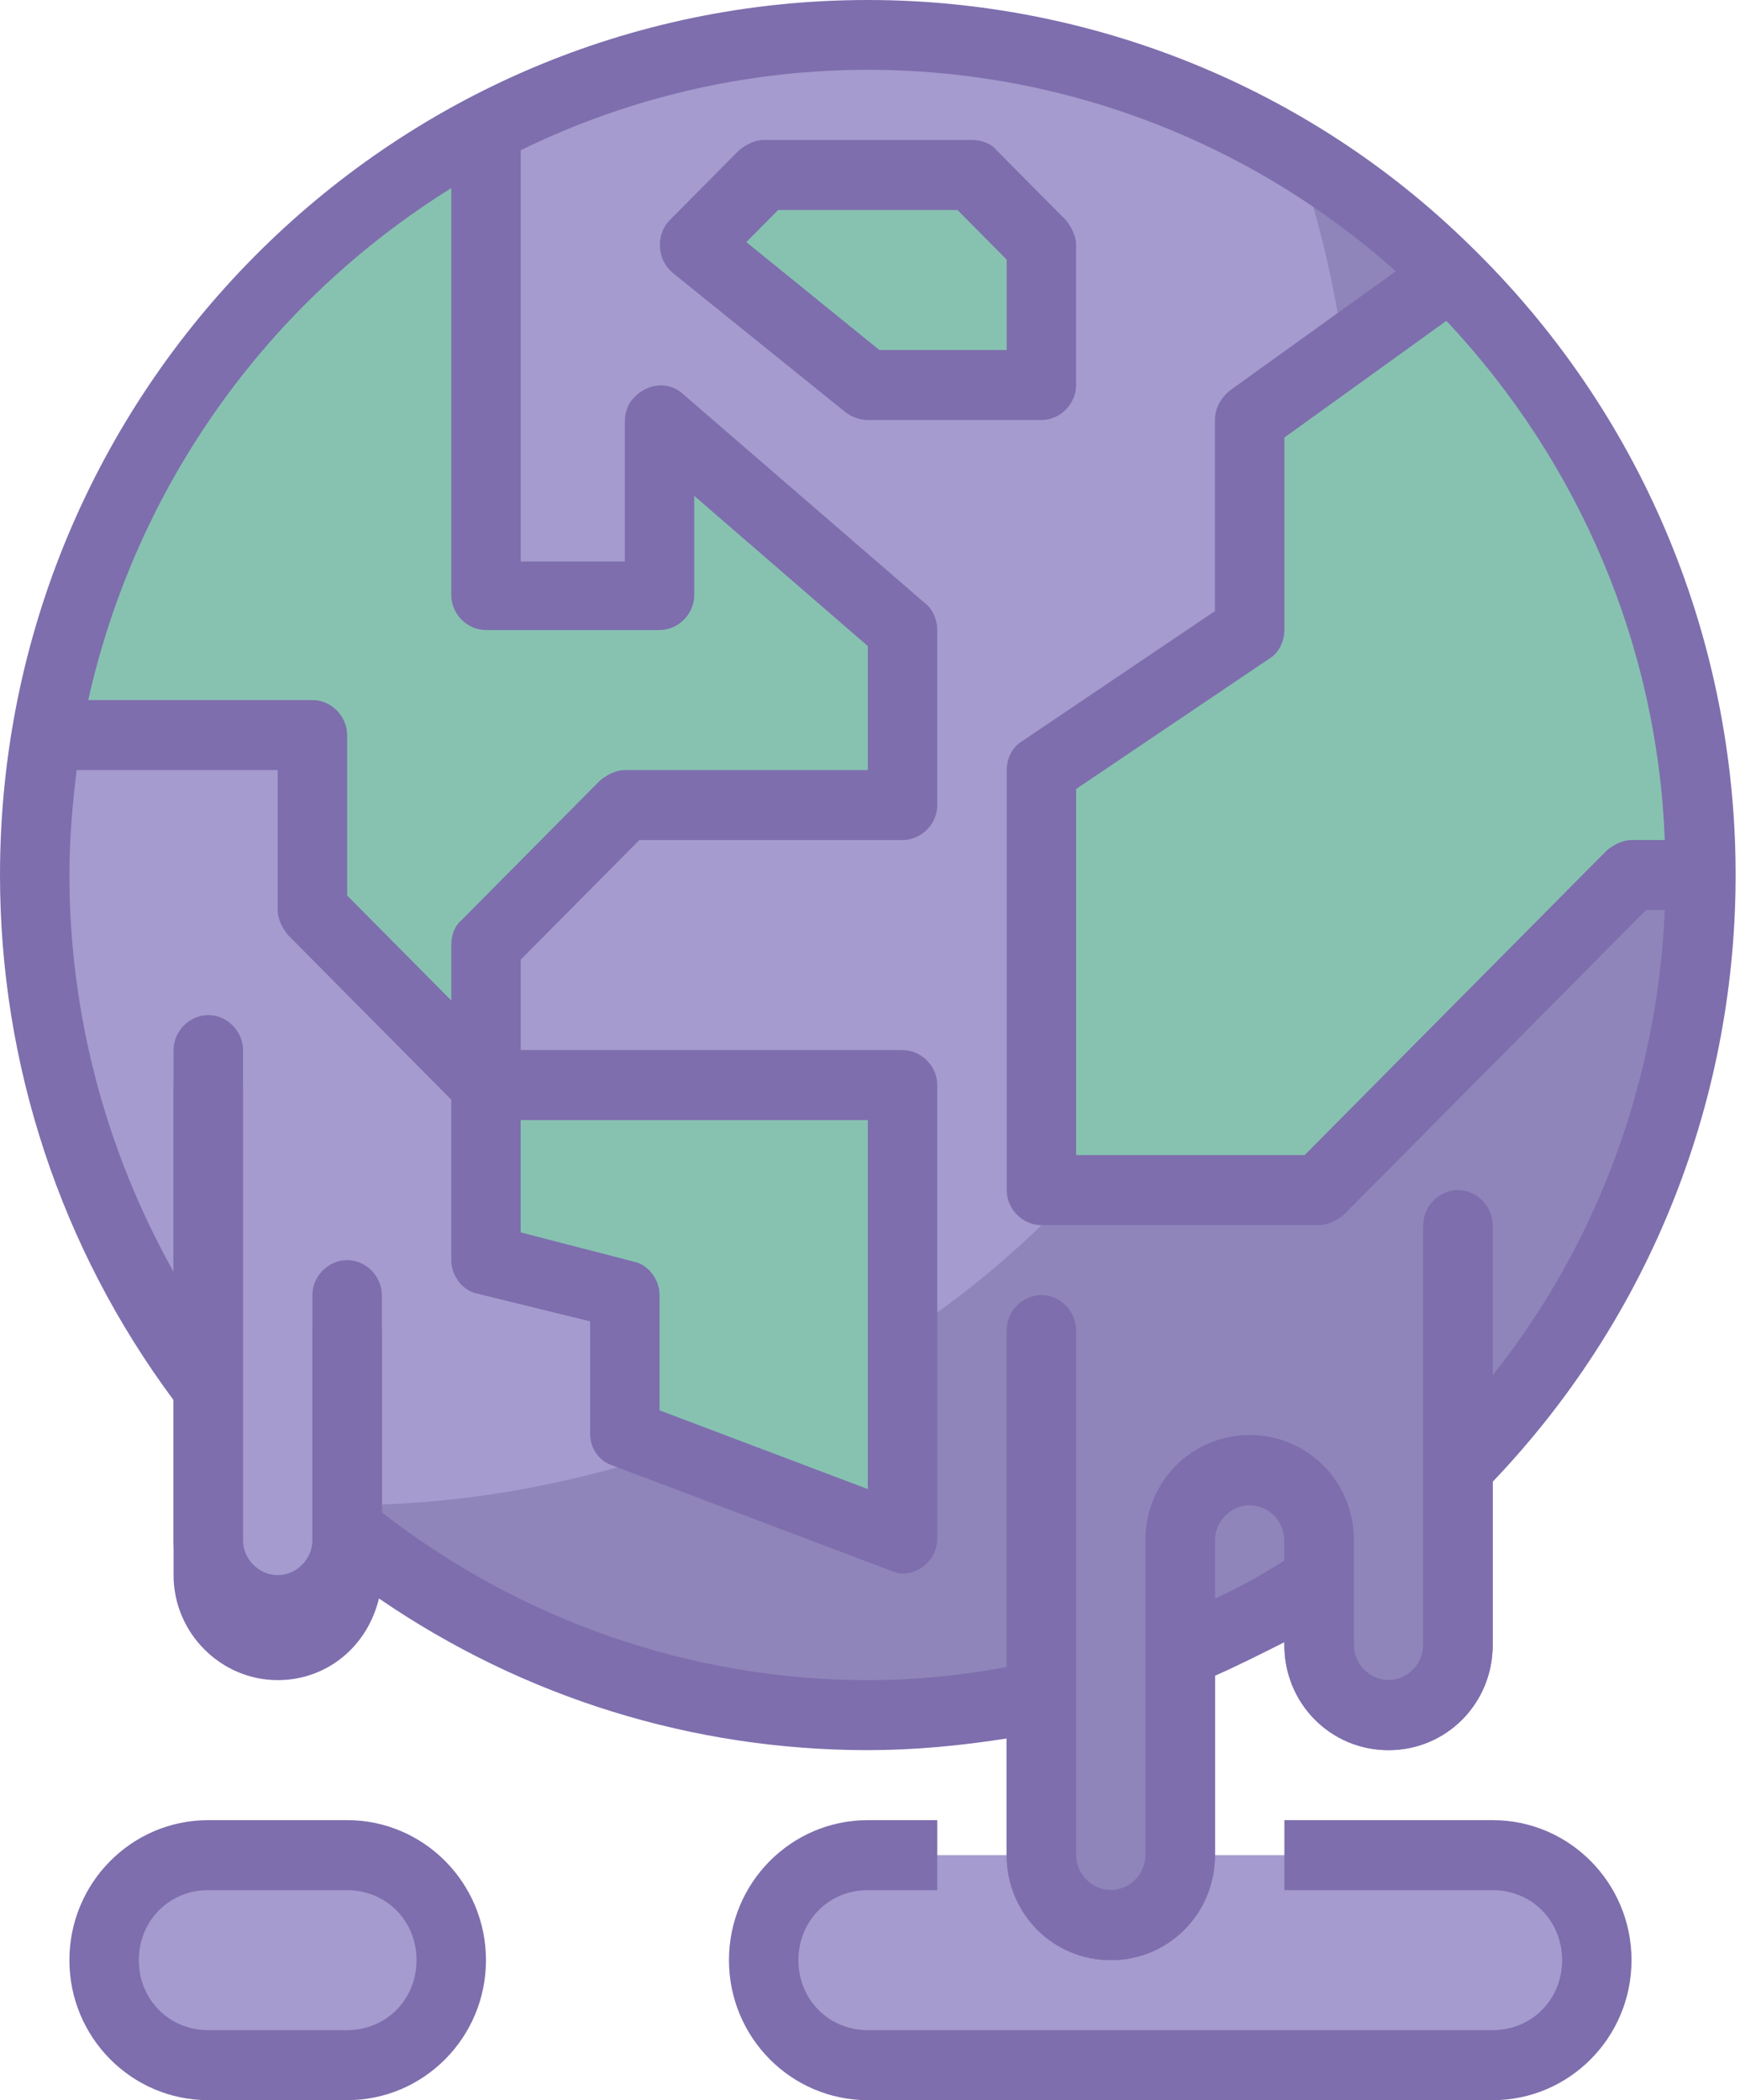 <svg width="116" height="140" viewBox="0 0 116 140" fill="none" xmlns="http://www.w3.org/2000/svg">
<path d="M57.855 114.333C88.529 114.333 113.396 89.261 113.396 58.333C113.396 27.405 88.529 2.333 57.855 2.333C27.18 2.333 2.314 27.405 2.314 58.333C2.314 89.261 27.18 114.333 57.855 114.333Z" fill="#A59BCE"/>
<path d="M32.398 72.333H60.169V102.666L41.655 95.666V86.333L32.398 84V72.333Z" fill="#87C2B1"/>
<path d="M50.913 11.666L46.285 16.333L57.856 25.666H69.427V16.333L64.798 11.666H50.913Z" fill="#87C2B1"/>
<path d="M20.828 60.667L32.399 72.334V63.001L41.656 53.667H60.17V42.001L43.97 28.001V39.667H32.399V8.556C16.875 16.626 5.979 31.598 3.086 49.001H20.828V60.667Z" fill="#87C2B1"/>
<path d="M96.715 18.375L83.311 28V42L69.426 51.334V79.333H87.94L108.768 58.334H113.396C113.396 43.264 107.418 28.875 96.715 18.375Z" fill="#87C2B1"/>
<path d="M57.856 123.667H99.511C103.368 123.667 106.454 126.778 106.454 130.667C106.454 134.556 103.368 137.667 99.511 137.667H57.856C53.999 137.667 50.913 134.556 50.913 130.667C50.913 126.778 53.999 123.667 57.856 123.667Z" fill="#A59BCE"/>
<path d="M13.885 70V102.667C13.885 105.292 15.91 107.334 18.514 107.334C21.117 107.334 23.142 105.292 23.142 102.667V86.333" fill="#A59BCE"/>
<path d="M13.886 123.667H23.142C26.999 123.667 30.085 126.778 30.085 130.667C30.085 134.556 26.999 137.667 23.142 137.667H13.886C10.028 137.667 6.943 134.556 6.943 130.667C6.943 126.778 10.028 123.667 13.886 123.667Z" fill="#A59BCE"/>
<path d="M96.714 18.375C99.896 21.583 102.789 25.083 105.103 28.972C100.475 21.389 94.014 14.972 86.493 10.403C87.94 14.681 89 19.056 89.579 23.528L96.714 18.375Z" fill="#8F85BA"/>
<path d="M108.767 58.333L87.939 79.333H71.74C68.269 83.028 64.412 86.333 60.169 89.055V102.666L44.645 96.736C37.702 99.069 30.47 100.333 23.142 100.333C22.467 100.333 21.792 100.333 21.117 100.236C44.066 120.75 79.165 118.514 99.51 95.375C108.478 85.166 113.492 71.944 113.492 58.236H108.767V58.333Z" fill="#8F85BA"/>
<path d="M60.169 102.666V89.056C55.348 92.264 50.141 94.889 44.645 96.736L60.169 102.666Z" fill="#87C2B1"/>
<path d="M89.579 23.43C89.965 26.444 90.254 29.555 90.254 32.667C90.254 50.069 83.601 66.792 71.741 79.333H87.94L108.768 58.333H113.396C113.396 57.361 113.396 56.389 113.3 55.417C113.3 55.125 113.3 54.833 113.204 54.639C113.204 53.958 113.107 53.278 113.011 52.597C113.011 52.306 112.914 52.014 112.914 51.722C112.818 51.042 112.721 50.361 112.625 49.681C112.625 49.389 112.529 49.194 112.529 48.903C112.432 48.222 112.336 47.542 112.143 46.861C112.047 46.667 112.047 46.375 111.95 46.181C111.757 45.5 111.661 44.819 111.468 44.139C111.468 43.944 111.372 43.75 111.275 43.556C111.082 42.875 110.889 42.097 110.697 41.417C110.697 41.319 110.6 41.125 110.6 41.028C110.407 40.25 110.118 39.569 109.829 38.792C109.829 38.694 109.732 38.597 109.732 38.5C109.443 37.722 109.154 36.944 108.864 36.264C108.864 36.167 108.768 36.069 108.768 35.972C108.479 35.194 108.093 34.417 107.707 33.736L107.611 33.639C107.225 32.861 106.84 32.083 106.454 31.305V31.208C106.068 30.43 105.586 29.653 105.104 28.875C102.693 24.986 99.897 21.486 96.715 18.278L89.579 23.43Z" fill="#87C2B1"/>
<path d="M69.426 88.666V123.666C69.426 126.291 71.451 128.333 74.055 128.333C76.658 128.333 78.683 126.291 78.683 123.666V102.666C78.683 100.041 80.708 98 83.311 98C85.915 98 87.94 100.041 87.94 102.666V109.666C87.94 112.291 89.965 114.333 92.568 114.333C95.172 114.333 97.197 112.291 97.197 109.666V81.666" fill="#8F85BA"/>
<path d="M74.054 130.667C70.197 130.667 67.111 127.555 67.111 123.667V88.667C67.111 87.403 68.172 86.333 69.425 86.333C70.679 86.333 71.74 87.403 71.74 88.667V123.667C71.74 124.93 72.8 126 74.054 126C75.308 126 76.368 124.93 76.368 123.667V102.667C76.368 98.778 79.454 95.667 83.311 95.667C87.168 95.667 90.253 98.778 90.253 102.667V109.667C90.253 110.931 91.314 112 92.568 112C93.821 112 94.882 110.931 94.882 109.667V81.667C94.882 80.403 95.942 79.333 97.196 79.333C98.45 79.333 99.51 80.403 99.51 81.667V109.667C99.51 113.556 96.425 116.667 92.568 116.667C88.711 116.667 85.625 113.556 85.625 109.667V102.667C85.625 101.403 84.564 100.333 83.311 100.333C82.057 100.333 80.996 101.403 80.996 102.667V123.667C80.996 127.555 77.911 130.667 74.054 130.667Z" fill="#7E6EAD"/>
<path d="M18.513 109.668C14.656 109.668 11.571 106.556 11.571 102.668V70.001C11.571 68.737 12.632 67.668 13.885 67.668C15.139 67.668 16.199 68.737 16.199 70.001V102.668C16.199 103.931 17.26 105.001 18.513 105.001C19.767 105.001 20.828 103.931 20.828 102.668V86.334C20.828 85.07 21.888 84.001 23.142 84.001C24.395 84.001 25.456 85.07 25.456 86.334V102.668C25.456 106.556 22.37 109.668 18.513 109.668Z" fill="#7E6EAD"/>
<path d="M71.74 25.667V16.333C71.74 15.75 71.45 15.167 71.065 14.681L66.436 10.014C66.051 9.528 65.376 9.333 64.797 9.333H50.912C50.333 9.333 49.755 9.625 49.273 10.014L44.644 14.681C43.776 15.556 43.776 17.111 44.644 17.986C44.74 18.083 44.74 18.083 44.837 18.181L56.408 27.514C56.794 27.806 57.372 28 57.854 28H69.425C70.679 28 71.74 26.931 71.74 25.667ZM67.111 23.334H58.626L49.755 16.139L51.876 14H63.833L67.111 17.306V23.334Z" fill="#7E6EAD"/>
<path d="M57.855 126H62.483V121.333H57.855C52.744 121.333 48.598 125.514 48.598 130.667C48.598 135.819 52.744 140 57.855 140H99.511C104.621 140 108.768 135.819 108.768 130.667C108.768 125.514 104.621 121.333 99.511 121.333H85.626V126H99.511C102.114 126 104.139 128.042 104.139 130.667C104.139 133.292 102.114 135.333 99.511 135.333H57.855C55.252 135.333 53.227 133.292 53.227 130.667C53.227 128.042 55.252 126 57.855 126Z" fill="#7E6EAD"/>
<path d="M23.141 140C28.251 140 32.398 135.819 32.398 130.667C32.398 125.514 28.251 121.333 23.141 121.333H13.884C8.773 121.333 4.627 125.514 4.627 130.667C4.627 135.819 8.773 140 13.884 140H23.141ZM9.255 130.667C9.255 128.042 11.28 126 13.884 126H23.141C25.744 126 27.769 128.042 27.769 130.667C27.769 133.292 25.744 135.333 23.141 135.333H13.884C11.28 135.333 9.255 133.292 9.255 130.667Z" fill="#7E6EAD"/>
<path d="M57.855 0C25.938 0 0 26.153 0 58.333C0 70.972 4.05 83.222 11.571 93.333V105C11.571 108.889 14.753 112 18.514 112C21.792 112 24.492 109.764 25.263 106.556C34.906 113.167 46.188 116.667 57.855 116.667C60.941 116.667 64.026 116.375 67.112 115.889V123.667C67.112 127.556 70.198 130.667 74.055 130.667C77.912 130.667 80.997 127.556 80.997 123.667V111.708C82.54 111.028 84.083 110.25 85.626 109.472V109.667C85.626 113.556 88.711 116.667 92.568 116.667C96.425 116.667 99.511 113.556 99.511 109.667V98.778C121.689 75.542 121.014 38.694 97.968 16.333C87.265 5.833 72.801 0 57.855 0ZM110.985 56H108.768C108.189 56 107.611 56.292 107.128 56.681L86.976 77H71.74V52.597L84.565 43.944C85.24 43.556 85.626 42.778 85.626 42V29.167L96.425 21.389C105.296 30.819 110.503 43.069 110.985 56ZM30.085 12.542V39.667C30.085 40.931 31.145 42 32.399 42H43.97C45.223 42 46.284 40.931 46.284 39.667V33.056L57.855 43.069V51.333H41.656C41.077 51.333 40.499 51.625 40.017 52.014L30.76 61.347C30.277 61.736 30.085 62.417 30.085 63V66.694L23.142 59.694V49C23.142 47.736 22.081 46.667 20.828 46.667H5.882C9.064 32.472 17.742 20.222 30.085 12.542ZM42.234 84.097L34.713 82.153V74.667H57.855V99.264L43.97 94.014V86.333C43.97 85.264 43.199 84.292 42.234 84.097ZM80.997 106.556V102.667C80.997 101.403 82.058 100.333 83.311 100.333C84.565 100.333 85.626 101.403 85.626 102.667V104.028C84.083 105 82.54 105.875 80.997 106.556ZM94.882 81.667V109.667C94.882 110.931 93.822 112 92.568 112C91.315 112 90.254 110.931 90.254 109.667V102.667C90.254 98.778 87.168 95.667 83.311 95.667C79.454 95.667 76.369 98.778 76.369 102.667V123.667C76.369 124.931 75.308 126 74.055 126C72.801 126 71.74 124.931 71.74 123.667V88.667H67.112V111.125C64.026 111.708 60.941 112 57.855 112C46.091 112 34.713 108.014 25.456 100.819V88.667H20.828V105C20.828 106.264 19.767 107.333 18.514 107.333C17.26 107.333 16.199 106.264 16.199 105V72.333H11.571V84.778C7.039 76.708 4.628 67.569 4.628 58.333C4.628 56 4.821 53.667 5.111 51.333H18.514V60.667C18.514 61.25 18.803 61.833 19.189 62.319L30.085 73.305V84C30.085 85.069 30.856 86.042 31.82 86.236L39.342 88.083V95.569C39.342 96.542 39.92 97.417 40.884 97.708L59.398 104.708C59.687 104.806 59.977 104.903 60.169 104.903C61.423 104.903 62.484 103.833 62.484 102.569V72.333C62.484 71.069 61.423 70 60.169 70H34.713V63.972L42.62 56H60.169C61.423 56 62.484 54.931 62.484 53.667V42C62.484 41.319 62.194 40.639 61.712 40.25L45.513 26.25C44.548 25.375 43.102 25.569 42.234 26.542C41.849 26.93 41.656 27.514 41.656 28.097V37.431H34.713V10.014C53.998 0.583 77.044 3.792 93.05 18.083L81.962 26.055C81.383 26.542 80.997 27.222 80.997 28V40.736L68.173 49.389C67.498 49.778 67.112 50.556 67.112 51.333V79.333C67.112 80.597 68.173 81.667 69.426 81.667H87.94C88.518 81.667 89.097 81.375 89.579 80.986L109.732 60.667H110.985C110.503 71.944 106.55 82.833 99.511 91.68V81.667H94.882Z" fill="#7E6EAD"/>
</svg>
